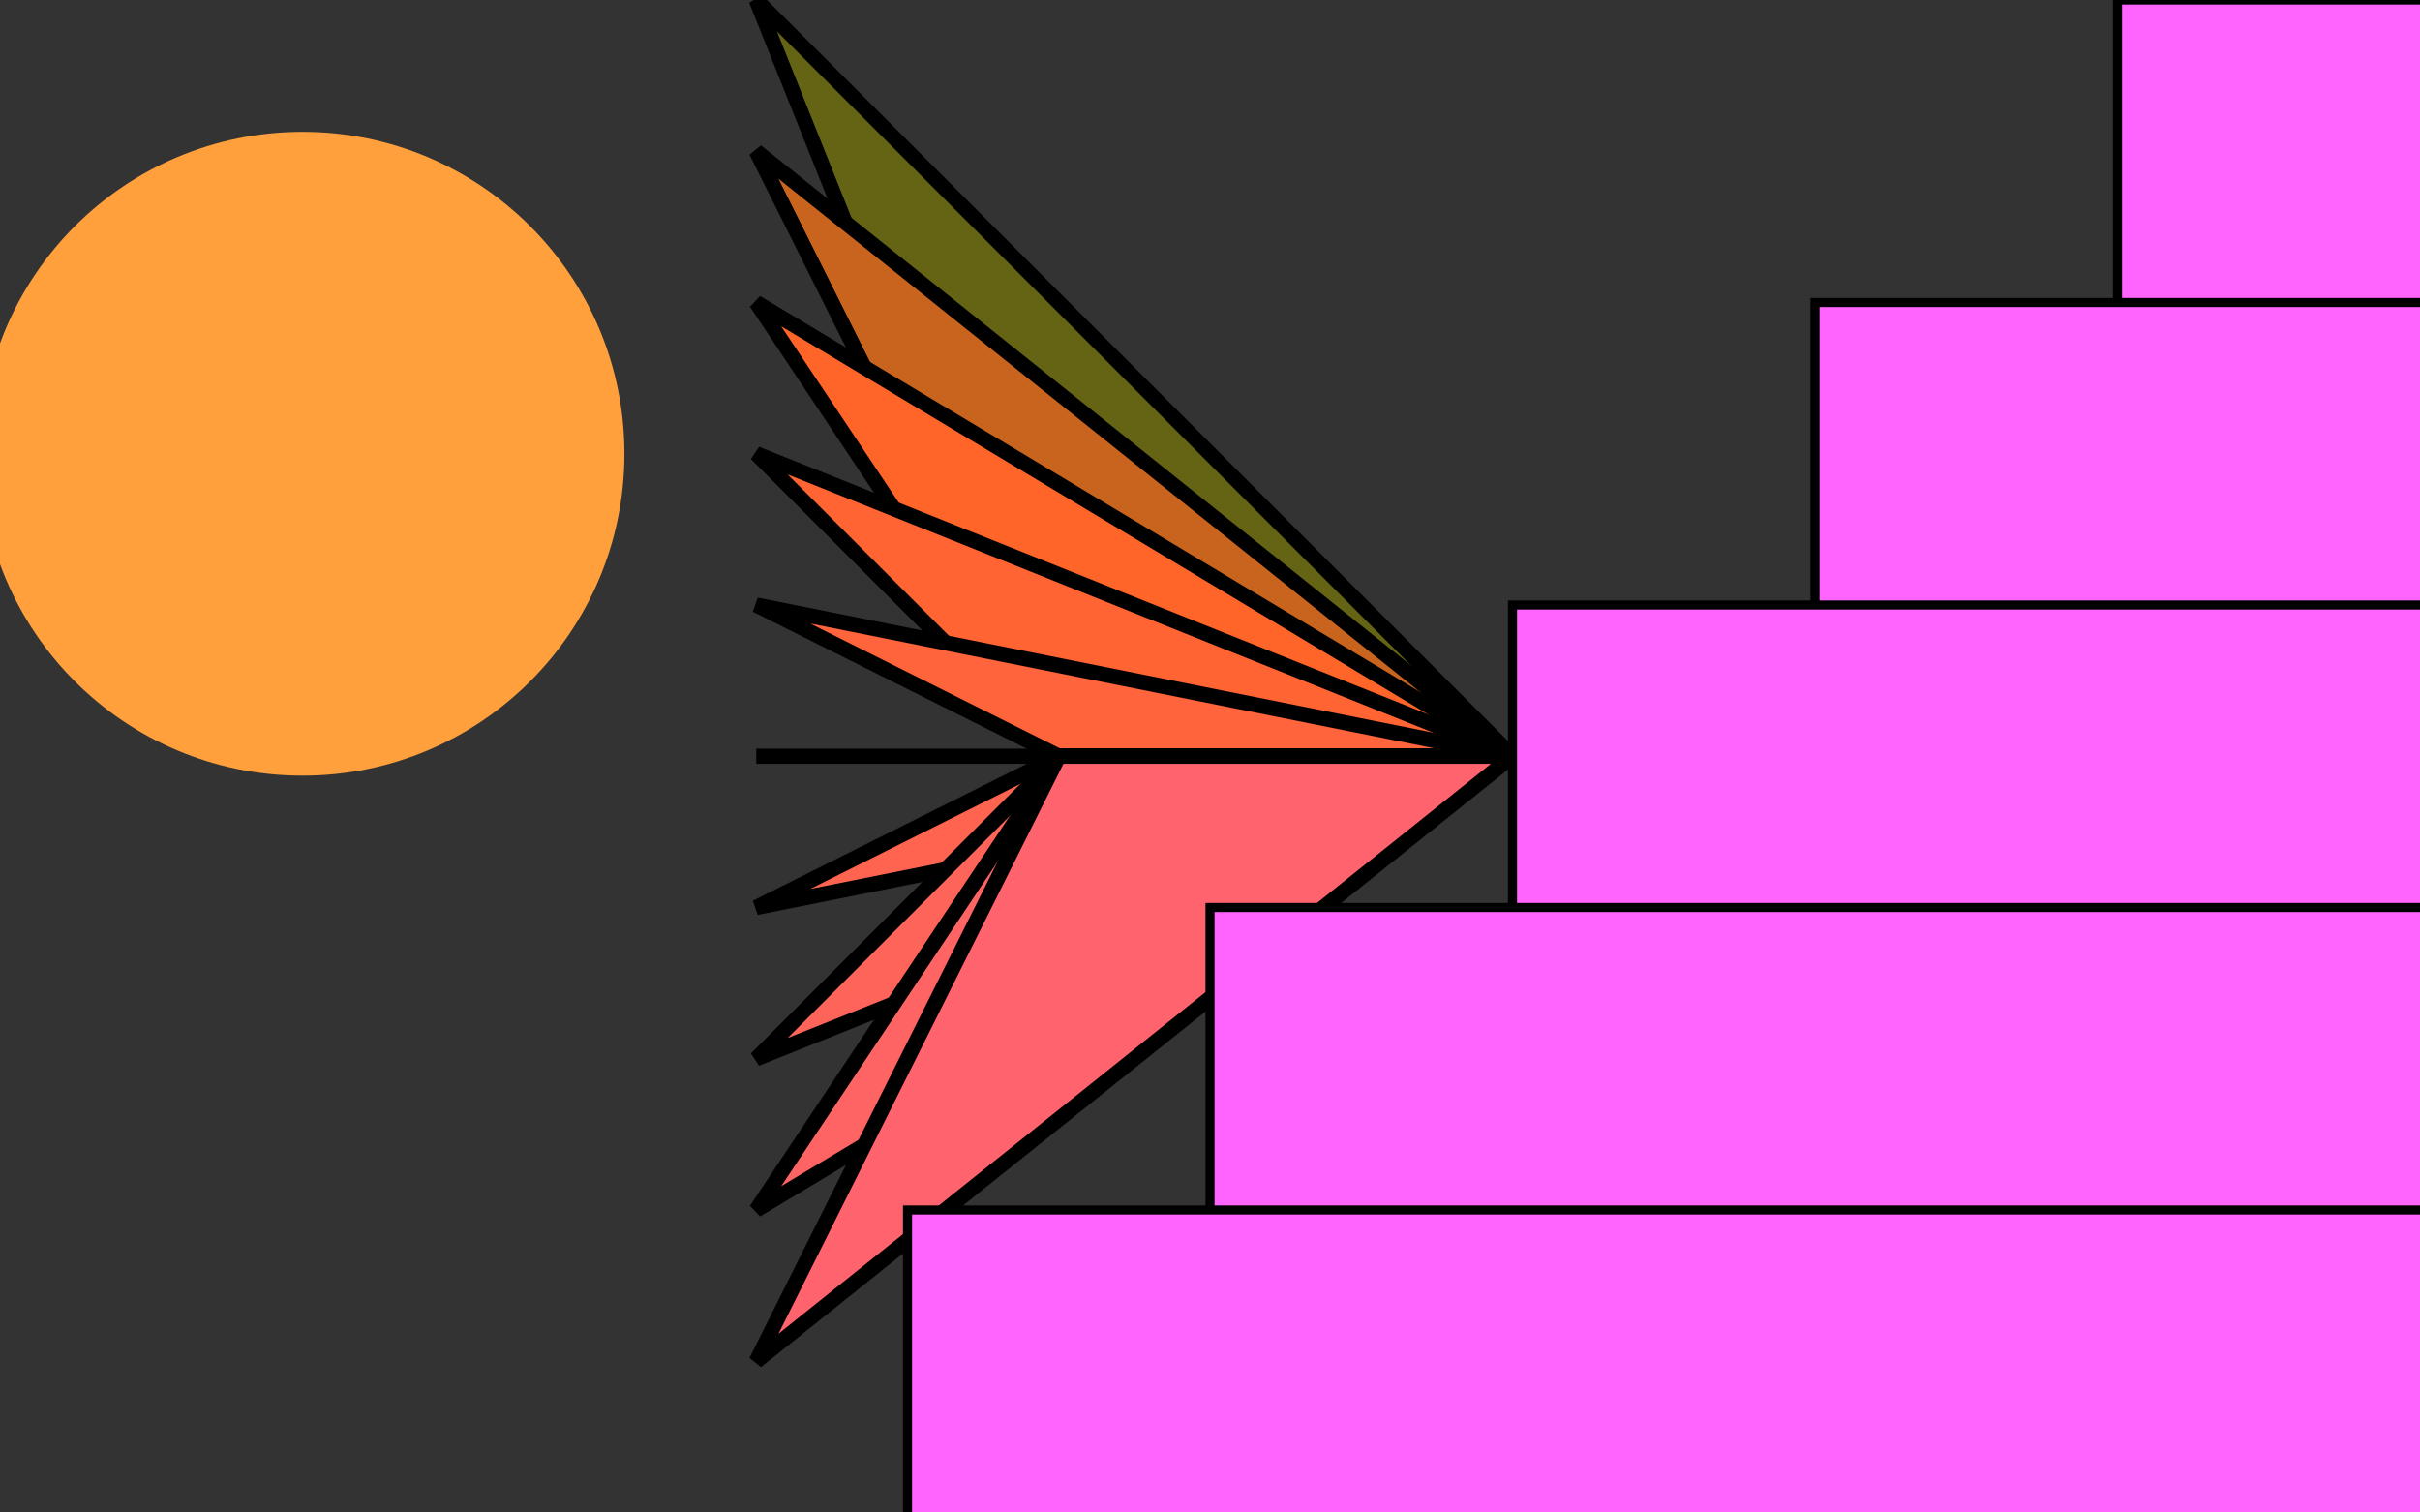 <svg width='800.00' height='500.00' xmlns='http://www.w3.org/2000/svg'>
<rect width="100%" height="100%" fill="#333333" stroke="none"/>
<polygon points = '250.000,0.000 500.000,250.000 350.000,250.000' style='fill:rgb(100,100,20);stroke-width:5;stroke:rgb(0,0,0);' />
<polygon points = '250.000,50.000 500.000,250.000 350.000,250.000' style='fill:rgb(200,100,30);stroke-width:5;stroke:rgb(0,0,0);' />
<polygon points = '250.000,100.000 500.000,250.000 350.000,250.000' style='fill:rgb(300,100,40);stroke-width:5;stroke:rgb(0,0,0);' />
<polygon points = '250.000,150.000 500.000,250.000 350.000,250.000' style='fill:rgb(400,100,50);stroke-width:5;stroke:rgb(0,0,0);' />
<polygon points = '250.000,200.000 500.000,250.000 350.000,250.000' style='fill:rgb(500,100,60);stroke-width:5;stroke:rgb(0,0,0);' />
<polygon points = '250.000,250.000 500.000,250.000 350.000,250.000' style='fill:rgb(600,100,70);stroke-width:5;stroke:rgb(0,0,0);' />
<polygon points = '250.000,300.000 500.000,250.000 350.000,250.000' style='fill:rgb(700,100,80);stroke-width:5;stroke:rgb(0,0,0);' />
<polygon points = '250.000,350.000 500.000,250.000 350.000,250.000' style='fill:rgb(800,100,90);stroke-width:5;stroke:rgb(0,0,0);' />
<polygon points = '250.000,400.000 500.000,250.000 350.000,250.000' style='fill:rgb(900,100,100);stroke-width:5;stroke:rgb(0,0,0);' />
<polygon points = '250.000,450.000 500.000,250.000 350.000,250.000' style='fill:rgb(1000,100,110);stroke-width:5;stroke:rgb(0,0,0);' />
<circle cx='100.000' cy='150.000' r='21.283' style='fill:rgb(2500,100,0);mix-blend-mode:screen;'/>
<circle cx='100.000' cy='150.000' r='42.566' style='fill:rgb(3250,115,15);mix-blend-mode:screen;'/>
<circle cx='100.000' cy='150.000' r='63.850' style='fill:rgb(4000,130,30);mix-blend-mode:screen;'/>
<circle cx='100.000' cy='150.000' r='85.133' style='fill:rgb(4750,145,45);mix-blend-mode:screen;'/>
<circle cx='100.000' cy='150.000' r='106.416' style='fill:rgb(5500,160,60);mix-blend-mode:screen;'/>
<rect x='700.000' y='0.000' width='800.00' height='500.00' style='fill:rgb(10000,100,10000);mix-blend-mode:difference;stroke:rgb(0,0,0);stroke-width:3;' />
<rect x='600.000' y='100.000' width='800.00' height='500.00' style='fill:rgb(11000,100,11000);mix-blend-mode:difference;stroke:rgb(0,0,0);stroke-width:3;' />
<rect x='500.000' y='200.000' width='800.00' height='500.00' style='fill:rgb(12000,100,12000);mix-blend-mode:difference;stroke:rgb(0,0,0);stroke-width:3;' />
<rect x='400.000' y='300.000' width='800.00' height='500.00' style='fill:rgb(13000,100,13000);mix-blend-mode:difference;stroke:rgb(0,0,0);stroke-width:3;' />
<rect x='300.000' y='400.000' width='800.00' height='500.00' style='fill:rgb(14000,100,14000);mix-blend-mode:difference;stroke:rgb(0,0,0);stroke-width:3;' />
</svg>